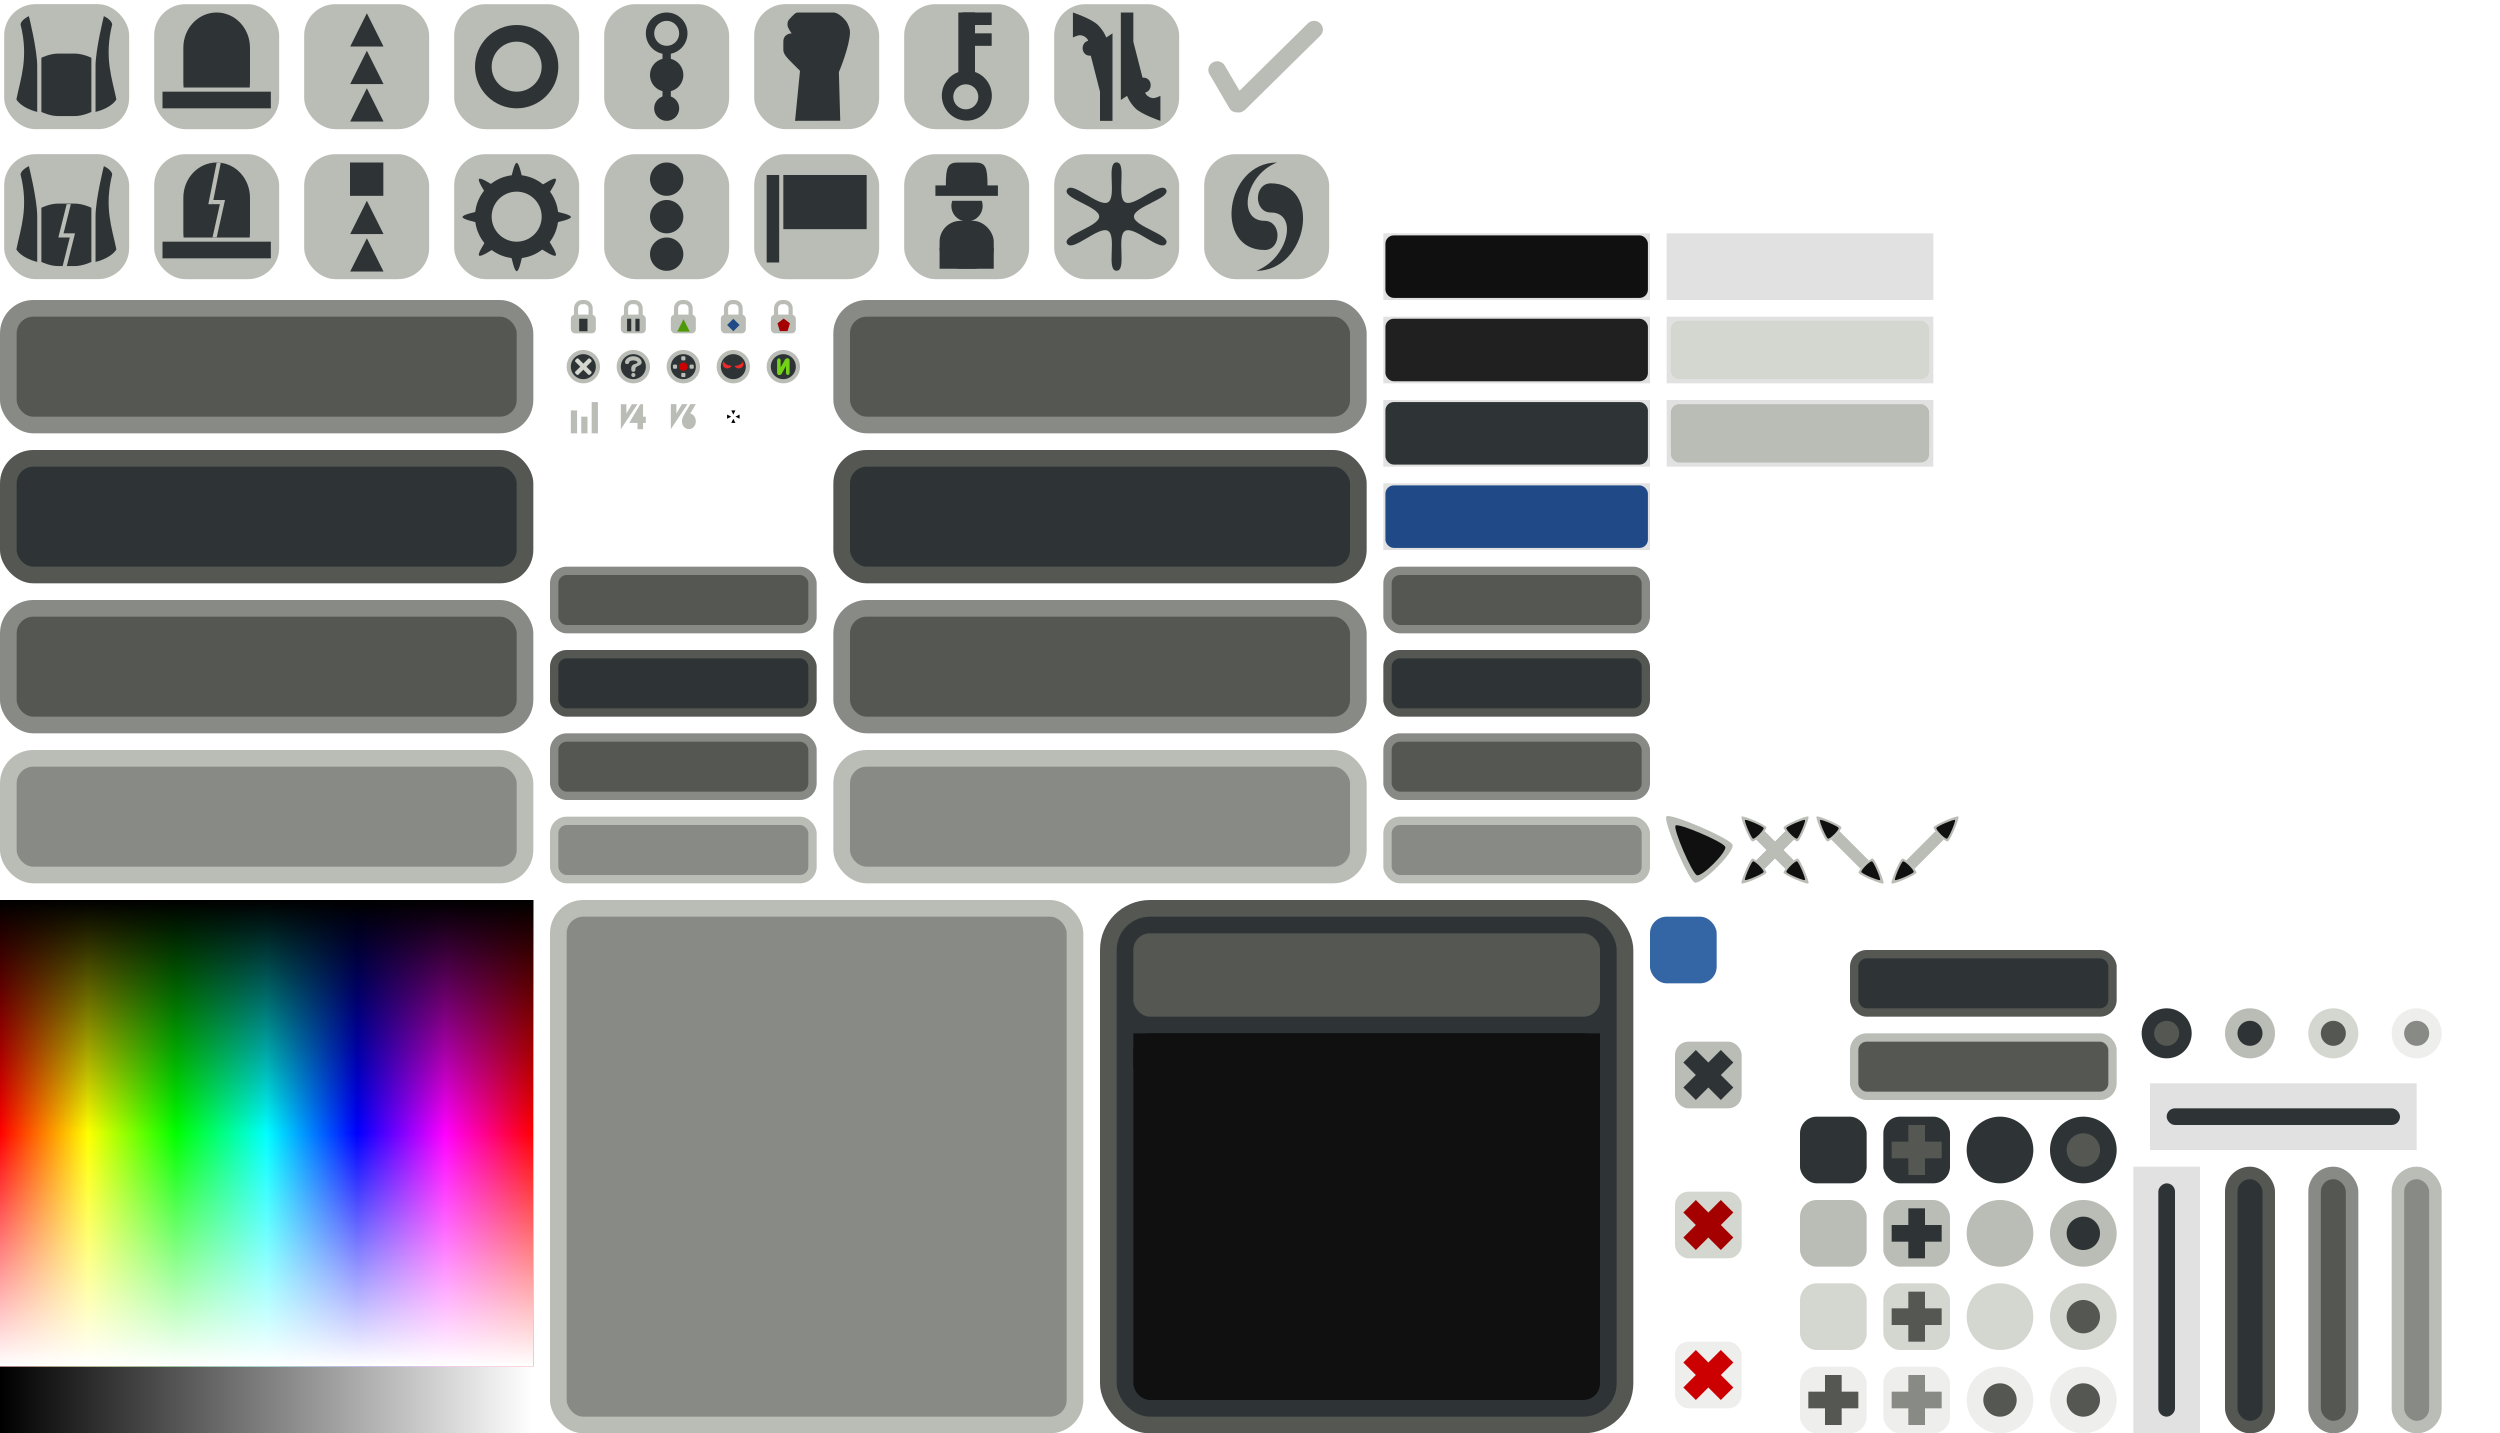 <?xml version="1.0" encoding="UTF-8" standalone="no"?>
<!-- Created with Inkscape (http://www.inkscape.org/) -->

<svg
   xmlns:dc="http://purl.org/dc/elements/1.1/"
   xmlns:cc="http://creativecommons.org/ns#"
   xmlns:rdf="http://www.w3.org/1999/02/22-rdf-syntax-ns#"
   xmlns:svg="http://www.w3.org/2000/svg"
   xmlns="http://www.w3.org/2000/svg"
   xmlns:xlink="http://www.w3.org/1999/xlink"
   version="1.1"
   width="2400"
   height="1376"
   id="svg2">
  <defs
     id="defs4">
    <linearGradient
       id="linearGradient4142">
      <stop
         id="stop4144"
         style="stop-color:#000000;stop-opacity:1"
         offset="0" />
      <stop
         id="stop4146"
         style="stop-color:#ffffff;stop-opacity:1"
         offset="1" />
    </linearGradient>
    <linearGradient
       id="linearGradient4134">
      <stop
         id="stop4136"
         style="stop-color:#ffffff;stop-opacity:1"
         offset="0" />
      <stop
         id="stop4138"
         style="stop-color:#ffffff;stop-opacity:0"
         offset="1" />
    </linearGradient>
    <linearGradient
       id="linearGradient4122">
      <stop
         id="stop4124"
         style="stop-color:#000000;stop-opacity:1"
         offset="0" />
      <stop
         id="stop4126"
         style="stop-color:#000000;stop-opacity:0"
         offset="1" />
    </linearGradient>
    <linearGradient
       id="linearGradient4098">
      <stop
         id="stop4100"
         style="stop-color:#ff0000;stop-opacity:1"
         offset="0" />
      <stop
         id="stop4112"
         style="stop-color:#ffff00;stop-opacity:1"
         offset="0.165" />
      <stop
         id="stop4108"
         style="stop-color:#00ff00;stop-opacity:1"
         offset="0.33" />
      <stop
         id="stop4116"
         style="stop-color:#00ffff;stop-opacity:1"
         offset="0.5" />
      <stop
         id="stop4110"
         style="stop-color:#0000ff;stop-opacity:1"
         offset="0.67" />
      <stop
         id="stop4118"
         style="stop-color:#ff00ff;stop-opacity:1"
         offset="0.835" />
      <stop
         id="stop4102"
         style="stop-color:#ff0000;stop-opacity:1"
         offset="1" />
    </linearGradient>
    <linearGradient
       x1="0"
       y1="912"
       x2="128"
       y2="912"
       id="linearGradient4104"
       xlink:href="#linearGradient4098"
       gradientUnits="userSpaceOnUse"
       gradientTransform="matrix(1,0,0,0.875,0,558.362)" />
    <linearGradient
       x1="64"
       y1="848"
       x2="64"
       y2="912"
       id="linearGradient4128"
       xlink:href="#linearGradient4122"
       gradientUnits="userSpaceOnUse"
       gradientTransform="matrix(1,0,0,0.875,0,558.362)" />
    <linearGradient
       x1="64"
       y1="848"
       x2="64"
       y2="912"
       id="linearGradient4132"
       xlink:href="#linearGradient4134"
       gradientUnits="userSpaceOnUse"
       gradientTransform="matrix(1,0,0,0.875,0,-2154.362)" />
    <linearGradient
       x1="0"
       y1="1420.362"
       x2="128"
       y2="1420.362"
       id="linearGradient4148"
       xlink:href="#linearGradient4142"
       gradientUnits="userSpaceOnUse" />
    <filter
       x="0"
       y="0"
       width="1"
       height="1"
       color-interpolation-filters="sRGB"
       id="filter3560">
      <feColorMatrix
         id="feColorMatrix3562"
         type="saturate"
         values="0" />
    </filter>
    <filter
       x="0"
       y="0"
       width="1"
       height="1"
       color-interpolation-filters="sRGB"
       id="filter3564">
      <feColorMatrix
         id="feColorMatrix3566"
         type="saturate"
         values="0" />
    </filter>
    <filter
       x="0"
       y="0"
       width="1"
       height="1"
       color-interpolation-filters="sRGB"
       id="filter3568">
      <feColorMatrix
         id="feColorMatrix3570"
         type="saturate"
         values="0" />
    </filter>
    <filter
       x="0"
       y="0"
       width="1"
       height="1"
       color-interpolation-filters="sRGB"
       id="filter3572">
      <feColorMatrix
         id="feColorMatrix3574"
         type="saturate"
         values="0" />
    </filter>
    <filter
       x="0"
       y="0"
       width="1"
       height="1"
       color-interpolation-filters="sRGB"
       id="filter3576">
      <feColorMatrix
         id="feColorMatrix3578"
         type="saturate"
         values="0" />
    </filter>
    <filter
       x="0"
       y="0"
       width="1"
       height="1"
       color-interpolation-filters="sRGB"
       id="filter3580">
      <feColorMatrix
         id="feColorMatrix3582"
         type="saturate"
         values="0" />
    </filter>
    <filter
       x="0"
       y="0"
       width="1"
       height="1"
       color-interpolation-filters="sRGB"
       id="filter3584">
      <feColorMatrix
         id="feColorMatrix3586"
         type="saturate"
         values="0" />
    </filter>
    <filter
       x="0"
       y="0"
       width="1"
       height="1"
       color-interpolation-filters="sRGB"
       id="filter3588">
      <feColorMatrix
         id="feColorMatrix3590"
         type="saturate"
         values="0" />
    </filter>
  </defs>
  <rect
     width="32"
     height="32"
     rx="8"
     ry="8"
     x="104"
     y="1424"
     id="checkbox_base"
     style="fill-opacity:1;stroke:none" />
  <use
     transform="translate(40,-328)"
     id="use3055"
     style="fill:#c4a000"
     x="0"
     y="0"
     width="800"
     height="600"
     xlink:href="#rect3871" />
  <path
     d="m 112,1464 0,8 -8,0 0,8 8,0 0,8 8,0 0,-8 8,0 0,-8 -8,0 0,-8 -8,0 z"
     id="checkbox_plus"
     style="fill-opacity:1;stroke:none" />
  <path
     d="m 176,1440 a 16,16 0 0 1 -32,0 16,16 0 1 1 32,0 z"
     id="radio_base"
     style="fill-opacity:1;stroke:none" />
  <use
     transform="translate(40,-352)"
     id="use3079"
     x="0"
     y="0"
     width="800"
     height="600"
     xlink:href="#path3926" />
  <path
     d="m 160,1472 a 8,8 0 0 1 -16,0 8,8 0 1 1 16,0 z"
     id="radio_dot"
     style="fill-opacity:1;stroke:none" />
  <g
     transform="translate(0,323.638)"
     id="slider_s">
    <rect
       width="256"
       height="64"
       x="2064"
       y="716.362"
       id="rect3952"
       style="fill:#101010;fill-opacity:0.125;stroke:none" />
    <rect
       width="224"
       height="16"
       rx="8"
       ry="8"
       x="2080"
       y="740.362"
       id="rect3954"
       style="fill:#2e3436;fill-opacity:1;stroke:none" />
  </g>
  <g
     transform="translate(-336,931.638)"
     id="sliderbutton_base">
    <rect
       width="32"
       height="32"
       x="520"
       y="40"
       transform="translate(0,452.362)"
       id="sliderbutton_bbox"
       style="opacity:0;fill:#000000;fill-opacity:1;stroke:none" />
    <path
       d="m 456,16 a 16,16 0 1 1 -32,0 16,16 0 1 1 32,0 z"
       transform="matrix(0.75,0,0,0.75,206,496.362)"
       id="sliderbutton_bg"
       style="fill-opacity:1;stroke:none" />
  </g>
  <g
     transform="matrix(2,0,0,2,1008,55.276)"
     id="scrollbar_n">
    <rect
       width="32"
       height="128"
       x="560"
       y="80"
       transform="translate(0,452.362)"
       id="rect3894"
       style="opacity:0.001;fill:#000000;fill-opacity:1;stroke:none" />
    <rect
       width="24"
       height="128"
       rx="12"
       ry="12"
       x="564"
       y="532.362"
       id="rect3978"
       style="fill:#555753;fill-opacity:1;stroke:none" />
    <rect
       width="12"
       height="116"
       rx="6"
       ry="6"
       x="570"
       y="538.362"
       id="rect3980"
       style="fill:#2e3436;fill-opacity:1;stroke:none" />
  </g>
  <g
     transform="matrix(4,0,0,4,1568,-2081.451)"
     id="cursor">
    <path
       d="m 23.492,384.944 c -1.549,2.683 -29.435,2.683 -30.984,0 -1.549,-2.683 12.394,-26.833 15.492,-26.833 3.098,0 17.041,24.15 15.492,26.833 z"
       transform="matrix(0.293,-0.293,0.422,0.422,-145.521,567.524)"
       id="path3877"
       style="fill:#babdb6;fill-opacity:1;stroke:none" />
    <path
       d="m 23.492,384.944 c -1.549,2.683 -29.435,2.683 -30.984,0 -1.549,-2.683 12.394,-26.833 15.492,-26.833 3.098,0 17.041,24.15 15.492,26.833 z"
       transform="matrix(0.22,-0.22,0.317,0.317,-105.141,606.734)"
       id="path3879"
       style="fill:#101010;fill-opacity:1;stroke:none" />
  </g>
  <path
     d="m 196,1470 a 6,6 0 0 1 -12,0 6,6 0 1 1 12,0 z"
     id="sliderbutton_dot"
     style="fill-opacity:1;stroke:none" />
  <g
     transform="translate(0,323.638)"
     id="scrollbar_s">
    <rect
       width="256"
       height="64"
       x="796.362"
       y="-2112"
       transform="matrix(0,1,-1,0,0,0)"
       id="rect3888"
       style="fill:#101010;fill-opacity:0.125;stroke:none" />
    <rect
       width="224"
       height="16"
       rx="8"
       ry="8"
       x="812.362"
       y="-2088"
       transform="matrix(0,1,-1,0,0,0)"
       id="rect3890"
       style="fill:#2e3436;fill-opacity:1;stroke:none" />
  </g>
  <g
     transform="matrix(2,0,0,2,1088,55.276)"
     id="scrollbar_f">
    <rect
       width="32"
       height="128"
       x="560"
       y="80"
       transform="translate(0,452.362)"
       id="rect3903"
       style="opacity:0.001;fill:#000000;fill-opacity:1;stroke:none" />
    <rect
       width="24"
       height="128"
       rx="12"
       ry="12"
       x="564"
       y="532.362"
       id="rect3905"
       style="fill:#888a85;fill-opacity:1;stroke:none" />
    <rect
       width="12"
       height="116"
       rx="6"
       ry="6"
       x="570"
       y="538.362"
       id="rect3907"
       style="fill:#555753;fill-opacity:1;stroke:none" />
  </g>
  <g
     transform="matrix(2,0,0,2,1168,55.276)"
     id="scrollbar_c">
    <rect
       width="32"
       height="128"
       x="560"
       y="80"
       transform="translate(0,452.362)"
       id="rect3911"
       style="opacity:0.001;fill:#000000;fill-opacity:1;stroke:none" />
    <rect
       width="24"
       height="128"
       rx="12"
       ry="12"
       x="564"
       y="532.362"
       id="rect3914"
       style="fill:#babdb6;fill-opacity:1;stroke:none" />
    <rect
       width="12"
       height="116"
       rx="6"
       ry="6"
       x="570"
       y="538.362"
       id="rect3916"
       style="fill:#888a85;fill-opacity:1;stroke:none" />
  </g>
  <g
     transform="matrix(2,0,0,2,1056,-40.724)"
     id="border">
    <rect
       width="256"
       height="256"
       rx="24"
       ry="24"
       x="0"
       y="0"
       transform="translate(0,452.362)"
       id="window_border"
       style="fill:#555753;fill-opacity:1;fill-rule:evenodd;stroke:none" />
    <rect
       width="240"
       height="240"
       rx="16"
       ry="16"
       x="8"
       y="460.362"
       id="window"
       style="fill:#2e3436;fill-opacity:1;fill-rule:evenodd;stroke:none" />
    <rect
       width="224"
       height="40"
       rx="8"
       ry="8"
       x="16"
       y="468.362"
       id="window_title"
       style="fill:#555753;fill-opacity:1;fill-rule:evenodd;stroke:none" />
    <g
       id="g4120">
      <rect
         width="224"
         height="176"
         rx="8"
         ry="8"
         x="16"
         y="516.362"
         id="window_int2"
         style="fill:#101010;fill-opacity:1;fill-rule:evenodd;stroke:none" />
      <rect
         width="224"
         height="16"
         x="16"
         y="516.362"
         id="window_int1"
         style="fill:#101010;fill-opacity:1;stroke:none" />
    </g>
  </g>
  <g
     transform="matrix(2,0,0,2,-720,55.276)"
     id="gametype_base">
    <rect
       width="32"
       height="32"
       x="472"
       y="684.362"
       id="gametype_bbox"
       style="fill:#000000;fill-opacity:0;stroke:none" />
    <rect
       width="30"
       height="30"
       rx="7.5"
       ry="7.5"
       x="473"
       y="685.362"
       id="gametype_bg"
       style="fill:#babdb6;fill-opacity:1;stroke:none" />
  </g>
  <g
     transform="matrix(4,0,0,4,-1888,-2737.449)"
     id="gametype_arena">
    <use
       transform="matrix(0.5,0,0,0.5,360,-27.638)"
       id="use4341"
       x="0"
       y="0"
       width="800"
       height="600"
       xlink:href="#gametype_base" />
    <g
       transform="matrix(0.857,0,0,0.897,69.714,71.663)"
       id="arena"
       style="fill:#2e3436;fill-opacity:1;stroke:#eeeeec;stroke-width:0.57;stroke-miterlimit:4;stroke-opacity:1;stroke-dasharray:none">
      <path
         d="m 475.167,237.229 c 2.333,8.917 0,14.49 -1.167,20.062 0,0 1.167,2.229 5.833,3.344 l 0,-12.26 C 479.833,243.917 477.5,235 477.5,235 c -2.333,1.115 -2.333,2.229 -2.333,2.229 z"
         transform="translate(0,452.362)"
         id="path3084"
         style="fill:#2e3436;fill-opacity:1;stroke:none" />
      <path
         d="m 481,260.635 c 0,0 2.333,1.115 4.667,1.115 l 4.667,0 c 2.333,0 4.667,-1.115 4.667,-1.115 l 0,-14.49 c 0,0 -2.333,-1.115 -4.667,-1.115 l -4.667,0 c -2.333,0 -4.667,1.115 -4.667,1.115 z"
         transform="translate(0,452.362)"
         id="path3860"
         style="fill:#2e3436;fill-opacity:1;stroke:none" />
      <use
         transform="matrix(-1,0,0,1,976,0)"
         id="use3864"
         style="fill:#2e3436;fill-opacity:1;stroke:none"
         x="0"
         y="0"
         width="800"
         height="600"
         xlink:href="#path3084" />
    </g>
  </g>
  <use
     transform="translate(0,-352)"
     id="use4050"
     x="0"
     y="0"
     width="800"
     height="600"
     xlink:href="#g3972" />
  <g
     transform="matrix(2,0,0,2,-1216,-1064.724)"
     id="gametype_dm">
    <use
       transform="translate(456,-891.638)"
       id="use4335"
       x="0"
       y="0"
       width="800"
       height="600"
       xlink:href="#gametype_base" />
    <g
       transform="matrix(2,0,0,2,-264,-916.362)"
       id="tombstone"
       style="fill:#2e3436">
      <rect
         width="26"
         height="4"
         x="475"
         y="746.362"
         id="rect3868"
         style="fill:#2e3436;fill-opacity:1;stroke:none" />
      <path
         d="m 488,727.362 c -4.432,0 -8,3.778 -8,8.471 l 0,8.471 c 0,0.361 0.021,0.71 0.062,1.059 l 15.875,0 c 0.041,-0.349 0.062,-0.698 0.062,-1.059 l 0,-8.471 c 0,-4.693 -3.568,-8.471 -8,-8.471 z"
         id="rect3870"
         style="fill:#2e3436;fill-opacity:1;stroke:none" />
    </g>
  </g>
  <use
     transform="translate(40,-352)"
     id="use4052"
     x="0"
     y="0"
     width="800"
     height="600"
     xlink:href="#g3972" />
  <g
     transform="matrix(2,0,0,2,-944,-1064.724)"
     id="gametype_ons">
    <use
       transform="translate(536,-891.638)"
       id="use4343"
       x="0"
       y="0"
       width="800"
       height="600"
       xlink:href="#gametype_base" />
    <g
       transform="matrix(0,-2,2,0,-864.724,1540.362)"
       id="onsnodes"
       style="fill:#2e3436">
      <path
         d="m 528,275 c -2.761,0 -5,2.239 -5,5 0,2.761 2.239,5 5,5 2.761,0 5,-2.239 5,-5 0,-2.761 -2.239,-5 -5,-5 z m 0,2 c 1.657,0 3,1.343 3,3 0,1.657 -1.343,3 -3,3 -1.657,0 -3,-1.343 -3,-3 0,-1.657 1.343,-3 3,-3 z"
         transform="matrix(0,1,-1,0,776,300.362)"
         id="path3893"
         style="fill:#2e3436;fill-opacity:1;stroke:none" />
      <path
         d="m 478,336 a 2,2 0 1 1 -4,0 2,2 0 1 1 4,0 z"
         transform="matrix(-2,0,0,2,1438,156.362)"
         id="path3933"
         style="fill:#2e3436;fill-opacity:1;stroke:none" />
      <path
         d="m 478,336 a 2,2 0 1 1 -4,0 2,2 0 1 1 4,0 z"
         transform="matrix(-1.5,0,0,1.5,1192,324.362)"
         id="path3935"
         style="fill:#2e3436;fill-opacity:1;stroke:none" />
      <rect
         width="12"
         height="2"
         x="-492"
         y="827.362"
         transform="scale(-1,1)"
         id="rect3937"
         style="fill:#2e3436;fill-opacity:1;stroke:none" />
    </g>
  </g>
  <use
     transform="translate(40,-40)"
     id="use4058"
     x="0"
     y="0"
     width="800"
     height="600"
     xlink:href="#use4056" />
  <g
     transform="matrix(2,0,0,2,-1712,-760.724)"
     id="gametype_cts">
    <use
       transform="translate(776,-971.638)"
       id="use4331"
       x="0"
       y="0"
       width="800"
       height="600"
       xlink:href="#gametype_base" />
    <g
       transform="matrix(0,-2,2,0,-624.724,1620.362)"
       id="racects"
       style="fill:#2e3436">
      <path
         d="m 525,372 -15,8.66 0,-17.32 z"
         transform="matrix(0.533,0,0,0.462,283,656.543)"
         id="path3957"
         style="fill:#2e3436;fill-opacity:1;stroke:none" />
      <use
         transform="translate(49,-5.1359701e-6)"
         id="use3959"
         style="fill:#2e3436"
         x="0"
         y="0"
         width="800"
         height="600"
         xlink:href="#path3945" />
      <rect
         width="8"
         height="8"
         x="573"
         y="824.362"
         id="rect3964"
         style="fill:#2e3436;fill-opacity:1;stroke:none" />
    </g>
  </g>
  <use
     transform="translate(40,-392)"
     id="use4024"
     x="0"
     y="0"
     width="800"
     height="600"
     xlink:href="#g3972" />
  <g
     transform="matrix(4,0,0,4,-1328,-2737.449)"
     id="gametype_as">
    <use
       transform="matrix(0.5,0,0,0.5,400,-27.638)"
       id="use4333"
       x="0"
       y="0"
       width="800"
       height="600"
       xlink:href="#gametype_base" />
    <path
       d="m 520,694.362 c 0,-2 2,-2 2,-2 0,0 -1,-1.255 -1,-2 0,-0.745 0,-1 1,-2 1,-1 1,-1 2,-1 l 8,0 c 1,0 2.252,1.059 3,2 0.587,0.738 1,2 1,2.648 0,3.352 -2.668,9.665 -2.668,9.665 l 0.327,11.657 -10.845,0.031 L 524,701.362 c 0,0 -1,-1 -2,-2 -1,-1 -2,-2 -2,-3 z"
       id="fist"
       style="fill:#2e3436;stroke:none" />
  </g>
  <use
     transform="translate(80,4.7656251e-6)"
     id="use4048"
     x="0"
     y="0"
     width="800"
     height="600"
     xlink:href="#use4024" />
  <g
     transform="matrix(2,0,0,2,-1120,-760.724)"
     id="gametype_ctf">
    <use
       transform="translate(696,-971.638)"
       id="use4347"
       x="0"
       y="0"
       width="800"
       height="600"
       xlink:href="#gametype_base" />
    <g
       transform="matrix(2,0,0,2,-264,-916.362)"
       id="flag"
       style="fill:#2e3436">
      <rect
         width="20"
         height="13"
         x="600"
         y="690.362"
         id="rect3169"
         style="fill:#2e3436;fill-opacity:1;stroke:none" />
      <rect
         width="3"
         height="21"
         x="596"
         y="690.362"
         id="rect3173"
         style="fill:#2e3436;fill-opacity:1;stroke:none" />
    </g>
  </g>
  <use
     transform="translate(80,-392)"
     id="use4040"
     x="0"
     y="0"
     width="800"
     height="600"
     xlink:href="#g3972" />
  <use
     transform="translate(80,-352)"
     id="use4054"
     x="0"
     y="0"
     width="800"
     height="600"
     xlink:href="#g3972" />
  <use
     transform="translate(40,4.7656251e-6)"
     id="use4056"
     x="0"
     y="0"
     width="800"
     height="600"
     xlink:href="#use4054" />
  <g
     transform="matrix(2,0,0,2,-496,-1772.724)"
     id="gametype_ft">
    <use
       transform="translate(528,-465.638)"
       id="use4349"
       x="0"
       y="0"
       width="800"
       height="600"
       xlink:href="#gametype_base" />
    <path
       d="m 579.292,462.519 c -1.226,2.124 -7.186,-4.313 -9.31,-3.087 -2.124,1.226 0.47,9.606 -1.982,9.606 -2.452,0 0.142,-8.38 -1.982,-9.606 -2.124,-1.226 -8.084,5.21 -9.31,3.087 -1.226,-2.124 7.328,-4.067 7.328,-6.519 0,-2.452 -8.554,-4.396 -7.328,-6.519 1.226,-2.124 7.186,4.313 9.31,3.087 2.124,-1.226 -0.47,-9.606 1.982,-9.606 2.452,0 -0.142,8.38 1.982,9.606 2.124,1.226 8.084,-5.21 9.31,-3.087 1.226,2.124 -7.328,4.067 -7.328,6.519 0,2.452 8.554,4.396 7.328,6.519 z"
       transform="matrix(2.103,0,0,1.994,-410.549,81.049)"
       id="snowflake"
       style="fill:#2e3436;fill-opacity:1;stroke:none" />
  </g>
  <use
     transform="translate(0,-312)"
     id="use4064"
     x="0"
     y="0"
     width="800"
     height="600"
     xlink:href="#g3972" />
  <use
     transform="translate(40,4.7656251e-6)"
     id="use4066"
     x="0"
     y="0"
     width="800"
     height="600"
     xlink:href="#use4064" />
  <use
     transform="translate(40,4.7656251e-6)"
     id="use4068"
     x="0"
     y="0"
     width="800"
     height="600"
     xlink:href="#use4066" />
  <use
     transform="translate(40,4.7656251e-6)"
     id="use4070"
     x="0"
     y="0"
     width="800"
     height="600"
     xlink:href="#use4068" />
  <use
     transform="translate(40,4.7656251e-6)"
     id="use4072"
     x="0"
     y="0"
     width="800"
     height="600"
     xlink:href="#use4070" />
  <use
     transform="translate(0,-40)"
     id="use4074"
     x="0"
     y="0"
     width="800"
     height="600"
     xlink:href="#use4072" />
  <g
     transform="matrix(2,0,0,2,-920,-1344.724)"
     id="gametype_nb">
    <use
       transform="translate(452,-751.638)"
       id="use4361"
       x="0"
       y="0"
       width="800"
       height="600"
       xlink:href="#gametype_base" />
    <path
       d="m 708,684.362 c -11.046,0 -20,8.954 -20,20 0,11.046 8.954,20 20,20 11.046,0 20,-8.954 20,-20 0,-11.046 -8.954,-20 -20,-20 z m 0,8 c 6.627,0 12,5.373 12,12 0,6.627 -5.373,12 -12,12 -6.627,0 -12,-5.373 -12,-12 0,-6.627 5.373,-12 12,-12 z"
       id="ball"
       style="fill:#2e3436;fill-opacity:1;stroke:none" />
  </g>
  <use
     transform="translate(80,-392)"
     id="use4365"
     x="0"
     y="0"
     width="800"
     height="600"
     xlink:href="#g3136" />
  <g
     transform="matrix(4,0,0,4,-2208,-2593.449)"
     id="gametype_ca">
    <use
       transform="matrix(0.5,0,0,0.5,440,-27.638)"
       id="use4339"
       x="0"
       y="0"
       width="800"
       height="600"
       xlink:href="#gametype_base" />
    <use
       transform="translate(80,-8.3420309e-7)"
       id="use4368"
       x="0"
       y="0"
       width="800"
       height="600"
       xlink:href="#arena" />
    <path
       d="m 568,245 -2,8 1,0 1.75,0 -1.75,7 1,0 2,-8 -1,0 -1.75,0 1.75,-7 -1,0 z"
       transform="translate(0,452.362)"
       id="rect4083"
       style="fill:#babdb6;fill-opacity:1;stroke:none" />
  </g>
  <g
     transform="matrix(2,0,0,2,-1568,-920.724)"
     id="gametype_ka">
    <use
       transform="translate(776,-891.638)"
       id="use4355"
       x="0"
       y="0"
       width="800"
       height="600"
       xlink:href="#gametype_base" />
    <g
       transform="matrix(2,0,0,2,-264,-916.362)"
       id="spikyball">
      <path
         d="m 539,427 c -0.887,0.887 -9.746,-6.022 -11,-6.022 -1.254,0 -10.113,6.909 -11,6.022 -0.887,-0.887 6.022,-9.746 6.022,-11 0,-1.254 -6.909,-10.113 -6.022,-11 0.887,-0.887 9.746,6.022 11,6.022 1.254,0 10.113,-6.909 11,-6.022 0.887,0.887 -6.022,9.746 -6.022,11 0,1.254 6.909,10.113 6.022,11 z"
         transform="matrix(0.836,0,0,0.836,206.765,392.723)"
         id="path3979"
         style="fill:#2e3436;fill-opacity:1;stroke:none" />
      <path
         d="m 539,427 c -0.887,0.887 -9.746,-6.022 -11,-6.022 -1.254,0 -10.113,6.909 -11,6.022 -0.887,-0.887 6.022,-9.746 6.022,-11 0,-1.254 -6.909,-10.113 -6.022,-11 0.887,-0.887 9.746,6.022 11,6.022 1.254,0 10.113,-6.909 11,-6.022 0.887,0.887 -6.022,9.746 -6.022,11 0,1.254 6.909,10.113 6.022,11 z"
         transform="matrix(0.591,0.591,-0.591,0.591,581.818,182.544)"
         id="path3981"
         style="fill:#2e3436;fill-opacity:1;stroke:none" />
      <path
         d="m 496,416 a 8,8 0 1 1 -16,0 8,8 0 1 1 16,0 z"
         transform="matrix(1.25,0,0,1.25,38,220.362)"
         id="path3975"
         style="fill:#2e3436;fill-opacity:1;stroke:none" />
      <path
         d="m 654,288 a 6,6 0 1 1 -12,0 6,6 0 1 1 12,0 z"
         transform="translate(0,452.362)"
         id="path4098"
         style="fill:#babdb6;fill-opacity:1;stroke:none" />
    </g>
  </g>
  <g
     transform="matrix(2,0,0,2,-496,-1224.724)"
     id="gametype_kh">
    <use
       transform="translate(456,-811.638)"
       id="use4351"
       x="0"
       y="0"
       width="800"
       height="600"
       xlink:href="#gametype_base" />
    <g
       transform="matrix(0,-2,2,0,-1104.724,1700.362)"
       id="key"
       style="fill:#2e3436">
      <path
         d="m 526,457.5 a 5.5,5.5 0 1 1 -11,0 5.5,5.5 0 1 1 11,0 z"
         transform="matrix(1.091,0,0,1.091,-46.82,409.27)"
         id="path4104"
         style="fill:#2e3436;fill-opacity:1;stroke:none" />
      <rect
         width="22"
         height="4"
         x="519"
         y="906.362"
         id="rect4106"
         style="fill:#2e3436;fill-opacity:1;stroke:none" />
      <rect
         width="3"
         height="7"
         x="538"
         y="907.362"
         id="rect4108"
         style="fill:#2e3436;fill-opacity:1;stroke:none" />
      <rect
         width="3"
         height="7"
         x="533"
         y="907.362"
         id="rect4110"
         style="fill:#2e3436;fill-opacity:1;stroke:none" />
      <path
         d="m 526,457.5 a 5.5,5.5 0 1 1 -11,0 5.5,5.5 0 1 1 11,0 z"
         transform="matrix(0.545,0,0,0.545,237.091,658.817)"
         id="path4112"
         style="fill:#babdb6;fill-opacity:1;stroke:none" />
    </g>
  </g>
  <g
     transform="matrix(2,0,0,2,960,-1472.724)"
     id="gametype_lms">
    <g
       transform="translate(-808,196)"
       id="g3509">
      <use
         transform="translate(536,-811.638)"
         id="use4345"
         x="0"
         y="0"
         width="800"
         height="600"
         xlink:href="#gametype_base" />
      <g
         transform="matrix(2,0,0,2,-264,-916.362)"
         id="lms">
        <path
           d="m 756,438 c -5,0 -6,2 -6,11 l -5,0 0,5 30,0 0,-5 -5,0 c 0,-9 -1,-11 -6,-11 l -8,0 z"
           transform="matrix(0.5,0,0,0.5,148,548.362)"
           id="rect4116"
           style="fill:#2e3436;fill-opacity:1;stroke:none" />
        <path
           d="m 533.696,293.753 a 3,4 0 1 1 -4.011,-5.349"
           transform="matrix(0.884,-0.88,0.663,0.66,-134.915,1052.334)"
           id="path4120"
           style="fill:#2e3436;fill-opacity:1;stroke:none" />
        <rect
           width="13"
           height="11.5"
           rx="5"
           x="521.5"
           y="781.362"
           id="rect4122"
           style="fill:#2e3436;fill-opacity:1;stroke:none" />
        <rect
           width="13"
           height="5"
           x="521.5"
           y="787.862"
           id="rect4124"
           style="fill:#2e3436;fill-opacity:1;stroke:none" />
      </g>
    </g>
  </g>
  <g
     transform="matrix(2,0,0,2,-1264,-1080.724)"
     id="gametype_dom">
    <use
       transform="translate(696,-811.638)"
       id="use4359"
       x="0"
       y="0"
       width="800"
       height="600"
       xlink:href="#gametype_base" />
    <g
       transform="matrix(0,2,-2,0,2528.724,-331.638)"
       id="domnodes"
       style="fill:#2e3436">
      <path
         d="m 478,336 a 2,2 0 1 1 -4,0 2,2 0 1 1 4,0 z"
         transform="matrix(2,0,0,2,-473,116.362)"
         id="path4134"
         style="fill:#2e3436;fill-opacity:1;stroke:none" />
      <path
         d="m 478,336 a 2,2 0 1 1 -4,0 2,2 0 1 1 4,0 z"
         transform="matrix(2,0,0,2,-455,116.362)"
         id="path4136"
         style="fill:#2e3436;fill-opacity:1;stroke:none" />
      <path
         d="m 478,336 a 2,2 0 1 1 -4,0 2,2 0 1 1 4,0 z"
         transform="matrix(2,0,0,2,-464,116.362)"
         id="path4138"
         style="fill:#2e3436;fill-opacity:1;stroke:none" />
    </g>
  </g>
  <use
     transform="translate(0,40)"
     id="use4140"
     x="0"
     y="0"
     width="800"
     height="600"
     xlink:href="#use4064" />
  <use
     transform="translate(-40,-392)"
     id="use3318"
     x="0"
     y="0"
     width="800"
     height="600"
     xlink:href="#use3316" />
  <g
     transform="matrix(2,0,0,2,-1072,-1384.724)"
     id="gametype_rc">
    <use
       transform="translate(456,-731.638)"
       id="use4337"
       x="0"
       y="0"
       width="800"
       height="600"
       xlink:href="#gametype_base" />
    <g
       transform="matrix(0,-2,2,0,-944.724,1780.362)"
       id="race"
       style="fill:#2e3436">
      <path
         d="m 525,372 -15,8.66 0,-17.32 z"
         transform="matrix(0.533,0,0,0.462,243,656.543)"
         id="path3945"
         style="fill:#2e3436;fill-opacity:1;stroke:none" />
      <use
         transform="translate(9,2.3523079e-6)"
         id="use3951"
         style="fill:#2e3436"
         x="0"
         y="0"
         width="800"
         height="600"
         xlink:href="#path3945" />
      <use
         transform="translate(9,-7.1335253e-6)"
         id="use3953"
         style="fill:#2e3436"
         x="0"
         y="0"
         width="800"
         height="600"
         xlink:href="#use3951" />
    </g>
  </g>
  <use
     transform="translate(40,4.7656251e-6)"
     id="use4142"
     x="0"
     y="0"
     width="800"
     height="600"
     xlink:href="#use4140" />
  <g
     transform="matrix(2,0,0,2,-1376,-1240.724)"
     id="gametype_tdm">
    <use
       transform="translate(536,-731.638)"
       id="use4353"
       x="0"
       y="0"
       width="800"
       height="600"
       xlink:href="#gametype_base" />
    <g
       transform="matrix(2,0,0,2,-184,-756.362)"
       id="tdm"
       style="fill:#2e3436">
      <rect
         width="26"
         height="4"
         x="475"
         y="746.362"
         id="rect4151"
         style="fill:#2e3436;fill-opacity:1;stroke:none" />
      <path
         d="m 488,727.362 c -4.432,0 -8,3.778 -8,8.471 l 0,8.471 c 0,0.361 0.021,0.71 0.062,1.059 l 15.875,0 c 0.041,-0.349 0.062,-0.698 0.062,-1.059 l 0,-8.471 c 0,-4.693 -3.568,-8.471 -8,-8.471 z"
         id="path4153"
         style="fill:#2e3436;fill-opacity:1;stroke:none" />
    </g>
    <g
       transform="matrix(2,0,0,2,-264,-916.362)"
       id="g4396">
      <path
         d="m 528,807.362 1,0 -2,10 -1,0 z"
         id="path4155"
         style="fill:#babdb6;fill-opacity:1;stroke:none" />
      <path
         d="m 527,816.362 2,0 0,1 -2,0 z"
         id="path4157"
         style="fill:#babdb6;fill-opacity:1;stroke:none" />
      <path
         d="m 529,816.362 1,0 -2,9 -1,0 z"
         id="path4159"
         style="fill:#babdb6;fill-opacity:1;stroke:none" />
    </g>
  </g>
  <g
     transform="matrix(0.5,0,0,0.5,60,993.819)"
     id="lock">
    <rect
       width="32"
       height="32"
       x="472"
       y="408"
       transform="translate(0,452.362)"
       id="rect4238"
       style="opacity:0.001;fill:#000000;fill-opacity:1;stroke:none" />
    <path
       d="m 487,860.362 c -4.432,0 -8,3.568 -8,8 l 0,6 c 0,4.432 3.568,8 8,8 l 2,0 c 4.432,0 8,-3.568 8,-8 l 0,-6 c 0,-4.432 -3.568,-8 -8,-8 l -2,0 z m 0,4 2,0 c 2.216,0 4,1.784 4,4 l 0,8 c 0,2.216 -1.784,4 -4,4 l -2,0 c -2.216,0 -4,-1.784 -4,-4 l 0,-8 c 0,-2.216 1.784,-4 4,-4 z"
       id="rect4169"
       style="fill:#babdb6;fill-opacity:1;stroke:none" />
    <rect
       width="24"
       height="18"
       rx="4"
       ry="4"
       x="476"
       y="874.362"
       id="rect4163"
       style="fill:#babdb6;fill-opacity:1;stroke:none" />
  </g>
  <use
     transform="translate(40,-4.7656251e-6)"
     id="use4273"
     x="0"
     y="0"
     width="800"
     height="600"
     xlink:href="#use4271" />
  <g
     transform="matrix(2,0,0,2,-400,-1128.725)"
     id="icon_aeslevel5">
    <use
       transform="translate(272,-715.638)"
       id="use4410"
       x="0"
       y="0"
       width="800"
       height="600"
       xlink:href="#lock" />
    <path
       d="m 648,436 -5.706,-4.146 2.18,-6.708 7.053,0 2.18,6.708 z"
       transform="matrix(0.526,0,0,-0.553,235.326,958.377)"
       id="keyhole5"
       style="fill:#a40000;fill-opacity:1;stroke:none" />
  </g>
  <use
     transform="translate(40,-392)"
     id="use4271"
     x="0"
     y="0"
     width="800"
     height="600"
     xlink:href="#use4269" />
  <g
     transform="matrix(2,0,0,2,-400,-1128.725)"
     id="icon_aeslevel4">
    <use
       transform="translate(248,-715.638)"
       id="use4408"
       x="0"
       y="0"
       width="800"
       height="600"
       xlink:href="#lock" />
    <path
       d="m 613,431 -5,5 -5,-5 5,-5 z"
       transform="matrix(0.6,0,0,0.6,187.2,461.762)"
       id="keyhole4"
       style="fill:#204a87;fill-opacity:1;stroke:none" />
  </g>
  <g
     transform="matrix(2,0,0,2,-400,-1128.725)"
     id="icon_aeslevel3">
    <use
       transform="translate(224,-715.638)"
       id="use4406"
       x="0"
       y="0"
       width="800"
       height="600"
       xlink:href="#lock" />
    <path
       d="m 568,438 -6.062,-10.5 12.124,0 z"
       transform="matrix(0.495,0,0,-0.571,246.914,967.647)"
       id="keyhole3"
       style="fill:#4e9a06;fill-opacity:1;stroke:none" />
  </g>
  <g
     transform="matrix(2,0,0,2,-400,-1128.725)"
     id="icon_aeslevel1">
    <use
       transform="translate(176,-715.638)"
       id="use4402"
       x="0"
       y="0"
       width="800"
       height="600"
       xlink:href="#lock" />
    <rect
       width="4"
       height="6"
       x="478"
       y="717.362"
       id="keyhole1"
       style="fill:#2e3436;fill-opacity:1;stroke:none" />
  </g>
  <g
     transform="matrix(2,0,0,2,-400,-1128.725)"
     id="icon_aeslevel2">
    <use
       transform="translate(200,-715.638)"
       id="use4404"
       x="0"
       y="0"
       width="800"
       height="600"
       xlink:href="#lock" />
    <path
       d="m 501,265 0,6 2,0 0,-6 -2,0 z m 4,0 0,6 2,0 0,-6 -2,0 z"
       transform="translate(0,452.362)"
       id="keyhole2"
       style="fill:#2e3436;fill-opacity:1;stroke:none" />
  </g>
  <g
     transform="matrix(0.5,0,0,0.5,60,997.819)"
     id="mod_base">
    <path
       d="m 504,464 a 16,16 0 1 1 -32,0 16,16 0 1 1 32,0 z"
       transform="translate(0,452.362)"
       id="path4281"
       style="fill:#babdb6;fill-opacity:1;stroke:none" />
    <path
       d="m 500,464 a 12,12 0 1 1 -24,0 12,12 0 1 1 24,0 z"
       transform="translate(0,452.362)"
       id="path4283"
       style="fill:#2e3436;fill-opacity:1;stroke:none" />
  </g>
  <g
     transform="matrix(2,0,0,2,-400,-1128.725)"
     id="icon_pure1">
    <use
       transform="translate(176,-715.638)"
       id="use4412"
       x="0"
       y="0"
       width="800"
       height="600"
       xlink:href="#mod_base" />
    <path
       d="m 477.211,736.372 c -0.61,0.115 -1.509,1.158 -1.113,1.554 l 2.439,2.438 -2.439,2.438 c -0.488,0.487 0.975,1.95 1.463,1.463 L 480,741.826 l 2.439,2.438 c 0.488,0.488 1.951,-0.975 1.463,-1.463 l -2.439,-2.438 2.439,-2.438 c 0.488,-0.487 -0.975,-1.95 -1.463,-1.463 L 480,738.901 l -2.439,-2.438 c -0.091,-0.091 -0.21,-0.118 -0.351,-0.091 z"
       id="letterx"
       style="fill:#d3d7cf;fill-opacity:1;stroke:none" />
  </g>
  <use
     transform="translate(-160,-392)"
     id="use4294"
     x="0"
     y="0"
     width="800"
     height="600"
     xlink:href="#g4289" />
  <use
     transform="translate(40,4.7656251e-6)"
     id="use4296"
     x="0"
     y="0"
     width="800"
     height="600"
     xlink:href="#use4294" />
  <use
     transform="translate(40,4.7656251e-6)"
     id="use4298"
     x="0"
     y="0"
     width="800"
     height="600"
     xlink:href="#use4296" />
  <g
     transform="matrix(2,0,0,2,-496,-1128.725)"
     id="icon_mod_">
    <use
       transform="translate(248,-715.638)"
       id="use4418"
       x="0"
       y="0"
       width="800"
       height="600"
       xlink:href="#mod_base" />
    <g
       transform="matrix(0.5,0,0,0.5,248,282.181)"
       id="qmark">
      <path
         d="m 608,454 c -4.418,0 -8,2.686 -8,6 0,2 4,2 4,0 0,-1.105 1.791,-2 4,-2 2.209,0 4,0.895 4,2 0,1.105 -2,1 -4,2 -0.125,0.062 -0.232,0.142 -0.312,0.219 C 606.035,463.266 606,465.062 606,466 l 0,1 c 0,1.108 0.892,2 2,2 1.108,0 2,-0.892 2,-2 l 0,-1 c 0,-3 6,-2.686 6,-6 0,-3.314 -3.582,-6 -8,-6 z"
         transform="translate(0,452.362)"
         id="path4306"
         style="fill:#babdb6;fill-opacity:1;stroke:none" />
      <rect
         width="4"
         height="4"
         rx="2"
         ry="2"
         x="606"
         y="470"
         transform="translate(0,452.362)"
         id="rect4316"
         style="fill:#babdb6;fill-opacity:1;stroke:none" />
    </g>
  </g>
  <use
     transform="translate(40,4.7656251e-6)"
     id="use4320"
     x="0"
     y="0"
     width="800"
     height="600"
     xlink:href="#use4298" />
  <g
     transform="matrix(2,0,0,2,-400,-1128.725)"
     id="icon_mod_newtoys">
    <use
       transform="translate(272,-715.638)"
       id="use4420"
       x="0"
       y="0"
       width="800"
       height="600"
       xlink:href="#mod_base" />
    <path
       d="m 573.857,736.362 c -0.475,0 -0.857,0.446 -0.857,1 l 0,6 c 0,0.554 0.382,1 0.857,1 0.429,0 1.005,0.01 1.286,-0.5 l 2.143,-3.859 0,3.359 c 0,0.554 0.382,1 0.857,1 0.475,0 0.857,-0.446 0.857,-1 l 0,-6 c 0,-0.554 -0.382,-1 -0.857,-1 -0.429,0 -1.011,0.01 -1.286,0.5 l -2.143,3.859 0,-3.359 c 0,-0.554 -0.382,-1 -0.857,-1 z"
       id="lettern"
       style="fill:#73d216;fill-opacity:1;stroke:none" />
  </g>
  <g
     transform="translate(72,-556.362)"
     id="icon_stats1">
    <rect
       width="32"
       height="32"
       x="472"
       y="488"
       transform="translate(0,452.362)"
       id="rect4330"
       style="opacity:0.001;fill:#babdb6;fill-opacity:0.125;stroke:none" />
    <rect
       width="6"
       height="22"
       x="476"
       y="950.362"
       id="rect4332"
       style="fill:#babdb6;fill-opacity:1;stroke:none" />
    <rect
       width="6"
       height="16"
       x="486"
       y="956.362"
       id="rect4334"
       style="fill:#babdb6;fill-opacity:1;stroke:none" />
    <rect
       width="6"
       height="30"
       x="496"
       y="942.362"
       id="rect4336"
       style="fill:#babdb6;fill-opacity:1;stroke:none" />
  </g>
  <g
     transform="matrix(2,0,0,2,-304,-1128.725)"
     id="icon_mod_overkill">
    <use
       transform="translate(200,-715.638)"
       id="use4414"
       x="0"
       y="0"
       width="800"
       height="600"
       xlink:href="#mod_base" />
    <g
       transform="translate(-19,-178)"
       id="evileyes">
      <path
         d="m 536,464 a 8,8 0 1 1 -16,0 8,8 0 1 1 16,0 z"
         transform="matrix(0.281,0,0,-0.26,371.75,1037.747)"
         id="path4300"
         style="fill:#ef2929;fill-opacity:1;stroke:none" />
      <path
         d="m 536,464 a 8,8 0 1 1 -16,0 8,8 0 1 1 16,0 z"
         transform="matrix(0.281,0,0,-0.26,377.25,1037.747)"
         id="path4343"
         style="fill:#ef2929;fill-opacity:1;stroke:none" />
      <path
         d="m 532,464 a 4,4 0 1 1 -8,0 4,4 0 1 1 8,0 z"
         transform="matrix(1.125,0,0,0.577,-71,647.977)"
         id="path4302"
         style="fill:#2e3436;fill-opacity:1;stroke:none" />
    </g>
  </g>
  <g
     transform="matrix(2,0,0,2,-400,-1128.725)"
     id="icon_mod_minstagib">
    <use
       transform="translate(224,-715.638)"
       id="use4416"
       x="0"
       y="0"
       width="800"
       height="600"
       xlink:href="#mod_base" />
    <g
       transform="matrix(0.5,0,0,0.5,244,282.181)"
       id="target">
      <path
         d="m 532,464 a 4,4 0 1 1 -8,0 4,4 0 1 1 8,0 z"
         transform="translate(40,452.362)"
         id="path4304"
         style="fill:#cc0000;fill-opacity:1;stroke:none" />
      <rect
         width="4"
         height="4"
         rx="1"
         ry="1"
         x="566"
         y="906.362"
         id="rect4347"
         style="fill:#babdb6;fill-opacity:1;stroke:none" />
      <rect
         width="4"
         height="4"
         rx="1"
         ry="1"
         x="574"
         y="914.362"
         id="rect4355"
         style="fill:#babdb6;fill-opacity:1;stroke:none" />
      <rect
         width="4"
         height="4"
         rx="1"
         ry="1"
         x="566"
         y="922.362"
         id="rect4357"
         style="fill:#babdb6;fill-opacity:1;stroke:none" />
      <rect
         width="4"
         height="4"
         rx="1"
         ry="1"
         x="558"
         y="914.362"
         id="rect4359"
         style="fill:#babdb6;fill-opacity:1;stroke:none" />
    </g>
  </g>
  <g
     transform="matrix(2,0,0,2,448,-568.724)"
     id="tooltip">
    <rect
       width="256"
       height="256"
       rx="16"
       ry="16"
       x="40"
       y="264"
       transform="translate(0,452.362)"
       id="tooltip_border"
       style="fill:#babdb6;fill-opacity:1;stroke:none" />
    <rect
       width="240"
       height="240"
       rx="8"
       ry="8"
       x="48"
       y="272"
       transform="translate(0,452.362)"
       id="tooltip_int"
       style="fill:#888a85;fill-opacity:1;stroke:none" />
  </g>
  <g
     transform="translate(1736,195.638)"
     id="inputbox_n">
    <rect
       width="256"
       height="64"
       rx="16"
       ry="16"
       x="40"
       y="264"
       transform="translate(0,452.362)"
       id="rect4369"
       style="fill:#555753;fill-opacity:1;stroke:none" />
    <rect
       width="240"
       height="48"
       rx="8"
       ry="8"
       x="48"
       y="272"
       transform="translate(0,452.362)"
       id="rect4371"
       style="fill:#2e3436;fill-opacity:1;stroke:none" />
  </g>
  <g
     transform="translate(1736,275.638)"
     id="inputbox_f">
    <rect
       width="256"
       height="64"
       rx="16"
       ry="16"
       x="40"
       y="264"
       transform="translate(0,452.362)"
       id="rect4377"
       style="fill:#babdb6;fill-opacity:1;stroke:none" />
    <rect
       width="240"
       height="48"
       rx="8"
       ry="8"
       x="48"
       y="272"
       transform="translate(0,452.362)"
       id="rect4379"
       style="fill:#555753;fill-opacity:1;stroke:none" />
  </g>
  <g
     transform="matrix(2,0,0,2,608,-2280.724)"
     id="checkmark">
    <rect
       width="64"
       height="64"
       x="272"
       y="1140.362"
       id="checkmark_base"
       style="opacity:0.001;fill:#000000;fill-opacity:1;stroke:none" />
    <path
       d="m 326.77,1150.362 c -1.081,0 -2.179,0.421 -3.007,1.238 l -32.785,32.308 -7.072,-12.05 c -1.172,-2 -3.754,-2.685 -5.784,-1.531 -2.03,1.155 -2.725,3.699 -1.553,5.699 l 9.518,16.252 c 1.063,1.814 2.611,2.084 4.726,2.084 1.058,0 2.316,-0.784 3.041,-1.498 l 35.891,-35.369 c 1.657,-1.633 1.657,-4.262 0,-5.895 -0.829,-0.816 -1.893,-1.238 -2.974,-1.238 z"
       id="check"
       style="fill:#babdb6;fill-opacity:1;stroke:none" />
  </g>
  <rect
     width="64"
     height="64"
     rx="16"
     ry="16"
     x="1584"
     y="880"
     id="charmapbutton"
     style="fill:#3465a4;fill-opacity:1;stroke:none" />
  <rect
     width="32"
     height="32"
     x="736"
     y="384"
     id="colorpicker_m"
     style="opacity:0.001;fill:#000000;fill-opacity:1;stroke:none" />
  <rect
     width="256"
     height="64"
     x="1600"
     y="224"
     id="colorbutton_n"
     style="fill:#101010;fill-opacity:0.125;stroke:none" />
  <g
     transform="translate(0,323.638)"
     id="colorbutton_f">
    <rect
       width="256"
       height="64"
       x="1600"
       y="-19.638"
       id="rect4016"
       style="fill:#101010;fill-opacity:0.125;stroke:none" />
    <rect
       width="248"
       height="56"
       rx="8"
       ry="8"
       x="1604"
       y="-15.638"
       id="rect4018"
       style="fill:#d3d7cf;fill-opacity:1;stroke:none" />
  </g>
  <g
     transform="translate(0,323.638)"
     id="colorbutton_c">
    <rect
       width="256"
       height="64"
       x="1600"
       y="60.362"
       id="rect4020"
       style="fill:#101010;fill-opacity:0.125;stroke:none" />
    <rect
       width="248"
       height="56"
       rx="8"
       ry="8"
       x="1604"
       y="64.362"
       id="rect4022"
       style="fill:#babdb6;fill-opacity:1;stroke:none" />
  </g>
  <g
     transform="matrix(2,0,0,2,784,-2520.724)"
     id="crosshairbutton_c">
    <rect
       width="128"
       height="32"
       x="272"
       y="1492.362"
       id="rect4042"
       style="fill:#101010;fill-opacity:0.125;stroke:none" />
    <rect
       width="126"
       height="30"
       rx="4"
       ry="4"
       x="273"
       y="1493.362"
       id="rect4044"
       style="fill:#204a87;fill-opacity:1;stroke:none" />
  </g>
  <g
     transform="matrix(2,0,0,2,784,-2600.724)"
     id="crosshairbutton_f">
    <rect
       width="128"
       height="32"
       x="272"
       y="1492.362"
       id="rect4070"
       style="fill:#101010;fill-opacity:0.125;stroke:none" />
    <rect
       width="126"
       height="30"
       rx="4"
       ry="4"
       x="273"
       y="1493.362"
       id="rect4072"
       style="fill:#2e3436;fill-opacity:1;stroke:none" />
  </g>
  <g
     transform="matrix(2,0,0,2,784,-2680.724)"
     id="crosshairbutton_n">
    <rect
       width="128"
       height="32"
       x="272"
       y="1492.362"
       id="rect4076"
       style="fill:#101010;fill-opacity:0.125;stroke:none" />
    <rect
       width="126"
       height="30"
       rx="4"
       ry="4"
       x="273"
       y="1493.362"
       id="rect4078"
       style="fill:#202020;fill-opacity:1;stroke:none" />
  </g>
  <g
     transform="matrix(2,0,0,2,784,-2760.724)"
     id="crosshairbutton_d">
    <rect
       width="128"
       height="32"
       x="272"
       y="1492.362"
       id="rect4082"
       style="fill:#101010;fill-opacity:0.125;stroke:none" />
    <rect
       width="126"
       height="30"
       rx="4"
       ry="4"
       x="273"
       y="1493.362"
       id="rect4084"
       style="fill:#101010;fill-opacity:1;stroke:none" />
  </g>
  <g
     transform="matrix(2,0,0,2,-256,-1128.725)"
     id="colorpicker_selected">
    <rect
       width="16"
       height="16"
       rx="4"
       ry="4"
       x="472"
       y="756.362"
       id="rect4086"
       style="opacity:0.001;fill:#000000;fill-opacity:1;stroke:none" />
    <path
       d="m 479,309 1,2 1,-2 z m -2,4 2,-1 -2,-1 z m 6,-2 -2,1 2,1 z m -3,2 -1,2 2,0 z"
       transform="translate(0,452.362)"
       id="rect4088"
       style="fill:#000000;fill-opacity:1;stroke:none" />
  </g>
  <g
     transform="matrix(4,0,0,4,0,-4337.449)"
     id="colorpicker">
    <rect
       width="128"
       height="112"
       x="0"
       y="1300.362"
       id="rect4096"
       style="fill:url(#linearGradient4104);fill-opacity:1;stroke:none" />
    <rect
       width="128"
       height="56"
       x="0"
       y="1300.362"
       id="rect4120"
       style="fill:url(#linearGradient4128);fill-opacity:1;stroke:none" />
    <rect
       width="128"
       height="56"
       x="0"
       y="-1412.362"
       transform="scale(1,-1)"
       id="rect4130"
       style="fill:url(#linearGradient4132);fill-opacity:1;stroke:none" />
    <rect
       width="128"
       height="16"
       x="0"
       y="1412.362"
       id="rect4140"
       style="fill:url(#linearGradient4148);fill-opacity:1;stroke:none" />
  </g>
  <g
     transform="matrix(2,0,0,2,-80,-1144.725)"
     id="bigbutton_d">
    <rect
       width="256"
       height="64"
       rx="16"
       ry="16"
       x="40"
       y="264"
       transform="translate(0,452.362)"
       id="rect4158"
       style="fill:#888a85;fill-opacity:1;stroke:none" />
    <rect
       width="240"
       height="48"
       rx="8"
       ry="8"
       x="48"
       y="272"
       transform="translate(0,452.362)"
       id="rect4160"
       style="fill:#555753;fill-opacity:1;stroke:none" />
  </g>
  <g
     transform="matrix(2,0,0,2,-80,-1000.725)"
     id="bigbutton_n">
    <rect
       width="256"
       height="64"
       rx="16"
       ry="16"
       x="40"
       y="264"
       transform="translate(0,452.362)"
       id="rect4164"
       style="fill:#555753;fill-opacity:1;stroke:none" />
    <rect
       width="240"
       height="48"
       rx="8"
       ry="8"
       x="48"
       y="272"
       transform="translate(0,452.362)"
       id="rect4166"
       style="fill:#2e3436;fill-opacity:1;stroke:none" />
  </g>
  <g
     transform="matrix(2,0,0,2,-80,-856.725)"
     id="bigbutton_f">
    <rect
       width="256"
       height="64"
       rx="16"
       ry="16"
       x="40"
       y="264"
       transform="translate(0,452.362)"
       id="rect4170"
       style="fill:#888a85;fill-opacity:1;stroke:none" />
    <rect
       width="240"
       height="48"
       rx="8"
       ry="8"
       x="48"
       y="272"
       transform="translate(0,452.362)"
       id="rect4172"
       style="fill:#555753;fill-opacity:1;stroke:none" />
  </g>
  <g
     transform="matrix(2,0,0,2,-80,-712.725)"
     id="bigbutton_c">
    <rect
       width="256"
       height="64"
       rx="16"
       ry="16"
       x="40"
       y="264"
       transform="translate(0,452.362)"
       id="rect4176"
       style="fill:#babdb6;fill-opacity:1;stroke:none" />
    <rect
       width="240"
       height="48"
       rx="8"
       ry="8"
       x="48"
       y="272"
       transform="translate(0,452.362)"
       id="rect4178"
       style="fill:#888a85;fill-opacity:1;stroke:none" />
  </g>
  <g
     transform="translate(488,-172.362)"
     id="button_d">
    <rect
       width="256"
       height="64"
       rx="16"
       ry="16"
       x="40"
       y="264"
       transform="translate(0,452.362)"
       id="rect4182"
       style="fill:#888a85;fill-opacity:1;stroke:none" />
    <rect
       width="240"
       height="48"
       rx="8"
       ry="8"
       x="48"
       y="272"
       transform="translate(0,452.362)"
       id="rect4184"
       style="fill:#555753;fill-opacity:1;stroke:none" />
  </g>
  <g
     transform="translate(488,-92.362)"
     id="button_n">
    <rect
       width="256"
       height="64"
       rx="16"
       ry="16"
       x="40"
       y="264"
       transform="translate(0,452.362)"
       id="rect4188"
       style="fill:#555753;fill-opacity:1;stroke:none" />
    <rect
       width="240"
       height="48"
       rx="8"
       ry="8"
       x="48"
       y="272"
       transform="translate(0,452.362)"
       id="rect4190"
       style="fill:#2e3436;fill-opacity:1;stroke:none" />
  </g>
  <g
     transform="translate(488,-12.362)"
     id="button_f">
    <rect
       width="256"
       height="64"
       rx="16"
       ry="16"
       x="40"
       y="264"
       transform="translate(0,452.362)"
       id="rect4194"
       style="fill:#888a85;fill-opacity:1;stroke:none" />
    <rect
       width="240"
       height="48"
       rx="8"
       ry="8"
       x="48"
       y="272"
       transform="translate(0,452.362)"
       id="rect4196"
       style="fill:#555753;fill-opacity:1;stroke:none" />
  </g>
  <g
     transform="translate(488,67.638)"
     id="button_c">
    <rect
       width="256"
       height="64"
       rx="16"
       ry="16"
       x="40"
       y="264"
       transform="translate(0,452.362)"
       id="rect4200"
       style="fill:#babdb6;fill-opacity:1;stroke:none" />
    <rect
       width="240"
       height="48"
       rx="8"
       ry="8"
       x="48"
       y="272"
       transform="translate(0,452.362)"
       id="rect4202"
       style="fill:#888a85;fill-opacity:1;stroke:none" />
  </g>
  <g
     transform="translate(0,1051.638)"
     id="closebutton_base">
    <rect
       width="64"
       height="64"
       x="0"
       y="372.362"
       id="closebutton_bbox"
       style="opacity:0;fill:#000000;fill-opacity:1;stroke:none" />
    <rect
       width="32"
       height="32"
       rx="6.4"
       ry="6.4"
       x="12"
       y="392.362"
       id="closebutton_bg"
       style="stroke:none" />
  </g>
  <path
     d="m 90,1424 -6,6 -6,-6 -6,6 6,6 -6,6 6,6 6,-6 6,6 6,-6 -6,-6 6,-6 -6,-6 z"
     id="closebutton"
     style="fill-opacity:1;stroke:none" />
  <use
     transform="translate(72,-392)"
     id="use4108"
     style="fill:#babdb6"
     x="0"
     y="0"
     width="800"
     height="600"
     xlink:href="#g4104" />
  <use
     transform="translate(144,-392)"
     id="use4112"
     style="fill:#d3d7cf"
     x="0"
     y="0"
     width="800"
     height="600"
     xlink:href="#g4104" />
  <use
     transform="translate(216,-392)"
     id="use4116"
     style="fill:#eeeeec"
     x="0"
     y="0"
     width="800"
     height="600"
     xlink:href="#g4104" />
  <g
     transform="matrix(2,0,0,2,1056,167.276)"
     id="checkbox_d0">
    <use
       transform="translate(232,-971.638)"
       id="use4152"
       style="fill:#2e3436"
       x="0"
       y="0"
       width="800"
       height="600"
       xlink:href="#checkbox_base" />
  </g>
  <g
     transform="matrix(2,0,0,2,1056,167.276)"
     id="checkbox_n0">
    <use
       transform="translate(232,-931.638)"
       id="use4156"
       style="fill:#babdb6"
       x="0"
       y="0"
       width="800"
       height="600"
       xlink:href="#checkbox_base" />
  </g>
  <g
     transform="matrix(2,0,0,2,1056,167.276)"
     id="checkbox_f0">
    <use
       transform="translate(232,-891.638)"
       id="use4166"
       style="fill:#d3d7cf"
       x="0"
       y="0"
       width="800"
       height="600"
       xlink:href="#checkbox_base" />
  </g>
  <g
     transform="matrix(2,0,0,2,1056,167.276)"
     id="checkbox_f1">
    <use
       transform="translate(272,-891.638)"
       id="use4168"
       style="fill:#d3d7cf"
       x="0"
       y="0"
       width="800"
       height="600"
       xlink:href="#checkbox_base" />
    <use
       transform="translate(276,-927.638)"
       id="use4174"
       style="fill:#555753"
       x="0"
       y="0"
       width="800"
       height="600"
       xlink:href="#checkbox_plus" />
  </g>
  <g
     transform="matrix(2,0,0,2,1056,167.276)"
     id="checkbox_n1">
    <use
       transform="translate(272,-931.638)"
       id="use4164"
       style="fill:#babdb6"
       x="0"
       y="0"
       width="800"
       height="600"
       xlink:href="#checkbox_base" />
    <use
       transform="translate(276,-967.638)"
       id="use4176"
       style="fill:#2e3436"
       x="0"
       y="0"
       width="800"
       height="600"
       xlink:href="#checkbox_plus" />
  </g>
  <g
     transform="matrix(2,0,0,2,1056,167.276)"
     id="checkbox_c0">
    <use
       transform="translate(232,-851.638)"
       id="use4170"
       style="fill:#eeeeec"
       x="0"
       y="0"
       width="800"
       height="600"
       xlink:href="#checkbox_base" />
    <use
       transform="translate(236,-887.638)"
       id="use4178"
       style="fill:#555753"
       x="0"
       y="0"
       width="800"
       height="600"
       xlink:href="#checkbox_plus" />
  </g>
  <g
     transform="matrix(2,0,0,2,1056,167.276)"
     id="checkbox_d1">
    <use
       transform="translate(272,-971.638)"
       id="use4154"
       style="fill:#2e3436"
       x="0"
       y="0"
       width="800"
       height="600"
       xlink:href="#checkbox_base" />
    <use
       transform="translate(276,-1007.638)"
       id="use4180"
       style="fill:#555753"
       x="0"
       y="0"
       width="800"
       height="600"
       xlink:href="#checkbox_plus" />
  </g>
  <g
     transform="matrix(2,0,0,2,1056,167.276)"
     id="checkbox_c1">
    <use
       transform="translate(272,-851.638)"
       id="use4172"
       style="fill:#eeeeec"
       x="0"
       y="0"
       width="800"
       height="600"
       xlink:href="#checkbox_base" />
    <use
       transform="translate(276,-887.638)"
       id="use4182"
       style="fill:#888a85"
       x="0"
       y="0"
       width="800"
       height="600"
       xlink:href="#checkbox_plus" />
  </g>
  <g
     transform="matrix(2,0,0,2,1056,167.276)"
     id="radiobutton_d0">
    <use
       transform="translate(272,-971.638)"
       id="use4184"
       style="fill:#2e3436"
       x="0"
       y="0"
       width="800"
       height="600"
       xlink:href="#radio_base" />
  </g>
  <g
     transform="matrix(2,0,0,2,1056,167.276)"
     id="radiobutton_n0">
    <use
       transform="translate(272,-931.638)"
       id="use4186"
       style="fill:#babdb6"
       x="0"
       y="0"
       width="800"
       height="600"
       xlink:href="#radio_base" />
  </g>
  <g
     transform="matrix(2,0,0,2,1056,167.276)"
     id="radiobutton_f0">
    <use
       transform="translate(272,-891.638)"
       id="use4188"
       style="fill:#d3d7cf"
       x="0"
       y="0"
       width="800"
       height="600"
       xlink:href="#radio_base" />
  </g>
  <g
     transform="matrix(2,0,0,2,1056,167.276)"
     id="radiobutton_d1">
    <use
       transform="translate(312,-971.638)"
       id="use4192"
       style="fill:#2e3436"
       x="0"
       y="0"
       width="800"
       height="600"
       xlink:href="#radio_base" />
    <use
       transform="translate(320,-1003.638)"
       id="use4200"
       style="fill:#555753"
       x="0"
       y="0"
       width="800"
       height="600"
       xlink:href="#radio_dot" />
  </g>
  <g
     transform="matrix(2,0,0,2,1056,167.276)"
     id="radiobutton_n1">
    <use
       transform="translate(312,-931.638)"
       id="use4194"
       style="fill:#babdb6"
       x="0"
       y="0"
       width="800"
       height="600"
       xlink:href="#radio_base" />
    <use
       transform="translate(320,-963.638)"
       id="use4202"
       style="fill:#2e3436"
       x="0"
       y="0"
       width="800"
       height="600"
       xlink:href="#radio_dot" />
  </g>
  <g
     transform="matrix(2,0,0,2,1056,167.276)"
     id="radiobutton_f1">
    <use
       transform="translate(312,-891.638)"
       id="use4196"
       style="fill:#d3d7cf"
       x="0"
       y="0"
       width="800"
       height="600"
       xlink:href="#radio_base" />
    <use
       transform="translate(320,-923.638)"
       id="use4204"
       style="fill:#555753"
       x="0"
       y="0"
       width="800"
       height="600"
       xlink:href="#radio_dot" />
  </g>
  <g
     transform="matrix(2,0,0,2,1056,167.276)"
     id="radiobutton_c1">
    <use
       transform="translate(312,-851.638)"
       id="use4198"
       style="fill:#eeeeec"
       x="0"
       y="0"
       width="800"
       height="600"
       xlink:href="#radio_base" />
    <use
       transform="translate(320,-883.638)"
       id="use4206"
       style="fill:#555753"
       x="0"
       y="0"
       width="800"
       height="600"
       xlink:href="#radio_dot" />
  </g>
  <g
     transform="matrix(2,0,0,2,1056,167.276)"
     id="radiobutton_c0">
    <use
       transform="translate(272,-851.638)"
       id="use4190"
       style="fill:#eeeeec"
       x="0"
       y="0"
       width="800"
       height="600"
       xlink:href="#radio_base" />
    <use
       transform="translate(280,-883.638)"
       id="use4208"
       style="fill:#555753"
       x="0"
       y="0"
       width="800"
       height="600"
       xlink:href="#radio_dot" />
  </g>
  <g
     transform="matrix(2,0,0,2,1056,55.276)"
     id="closebutton_n">
    <use
       transform="translate(264,-971.638)"
       id="use4215"
       style="fill:#babdb6"
       x="0"
       y="0"
       width="800"
       height="600"
       xlink:href="#closebutton_base" />
    <use
       transform="translate(208,-947.638)"
       id="use4221"
       style="fill:#2e3436"
       x="0"
       y="0"
       width="800"
       height="600"
       xlink:href="#closebutton" />
  </g>
  <g
     transform="matrix(2,0,0,2,1056,55.276)"
     id="closebutton_f">
    <use
       transform="translate(264,-899.638)"
       id="use4217"
       style="fill:#d3d7cf"
       x="0"
       y="0"
       width="800"
       height="600"
       xlink:href="#closebutton_base" />
    <use
       transform="translate(208,-875.638)"
       id="use4223"
       style="fill:#a40000"
       x="0"
       y="0"
       width="800"
       height="600"
       xlink:href="#closebutton" />
  </g>
  <g
     transform="matrix(2,0,0,2,1056,55.276)"
     id="closebutton_c">
    <use
       transform="translate(264,-827.638)"
       id="use4219"
       style="fill:#eeeeec"
       x="0"
       y="0"
       width="800"
       height="600"
       xlink:href="#closebutton_base" />
    <use
       transform="translate(208,-803.638)"
       id="use4225"
       style="fill:#cc0000"
       x="0"
       y="0"
       width="800"
       height="600"
       xlink:href="#closebutton" />
  </g>
  <g
     transform="matrix(2,0,0,2,1056,-24.724)"
     id="slider_d">
    <use
       transform="translate(312,-931.638)"
       id="use4299"
       style="fill:#2e3436"
       x="0"
       y="0"
       width="800"
       height="600"
       xlink:href="#sliderbutton_base" />
    <use
       transform="translate(322,-961.638)"
       id="use4307"
       style="fill:#555753"
       x="0"
       y="0"
       width="800"
       height="600"
       xlink:href="#sliderbutton_dot" />
  </g>
  <g
     transform="matrix(2,0,0,2,1056,-24.724)"
     id="slider_n">
    <use
       transform="translate(352,-931.638)"
       id="use4301"
       style="fill:#babdb6"
       x="0"
       y="0"
       width="800"
       height="600"
       xlink:href="#sliderbutton_base" />
    <use
       transform="translate(362,-961.638)"
       id="use4309"
       style="fill:#2e3436"
       x="0"
       y="0"
       width="800"
       height="600"
       xlink:href="#sliderbutton_dot" />
  </g>
  <g
     transform="matrix(2,0,0,2,1056,-24.724)"
     id="slider_f">
    <use
       transform="translate(392,-931.638)"
       id="use4303"
       style="fill:#d3d7cf"
       x="0"
       y="0"
       width="800"
       height="600"
       xlink:href="#sliderbutton_base" />
    <use
       transform="translate(402,-961.638)"
       id="use4311"
       style="fill:#555753"
       x="0"
       y="0"
       width="800"
       height="600"
       xlink:href="#sliderbutton_dot" />
  </g>
  <g
     transform="matrix(2,0,0,2,1056,-24.724)"
     id="slider_c">
    <use
       transform="translate(432,-931.638)"
       id="use4305"
       style="fill:#eeeeec"
       x="0"
       y="0"
       width="800"
       height="600"
       xlink:href="#sliderbutton_base" />
    <use
       transform="translate(442,-961.638)"
       id="use4313"
       style="fill:#888a85"
       x="0"
       y="0"
       width="800"
       height="600"
       xlink:href="#sliderbutton_dot" />
  </g>
  <g
     transform="matrix(2,0,0,2,-304,-1128.725)"
     id="icon_ipv4">
    <rect
       width="16"
       height="16"
       x="448"
       y="304"
       transform="translate(0,452.362)"
       id="v4_bbox"
       style="opacity:0;fill:#000000;fill-opacity:1;stroke:none" />
    <path
       d="m 450,758.362 0,12 8,-12 -2.667,0 -2.667,4.5 0,-4.5 -2.667,0 z m 9.333,0 -5.333,9 4,0 0,3 2.667,0 0,-3 1.333,0 0,-3 -1.333,0 0,-6 -1.333,0 z"
       id="v4"
       style="fill:#babdb6;fill-opacity:1;stroke:none" />
  </g>
  <g
     transform="matrix(2,0,0,2,-256,-1162.725)"
     id="icon_ipv6">
    <rect
       width="16"
       height="16"
       x="448"
       y="773.362"
       id="v6_bbox"
       style="opacity:0;fill:#000000;fill-opacity:1;stroke:none" />
    <path
       d="m 450,775.362 0,12 8,-12 -2.667,0 -2.667,4.5 0,-4.5 -2.667,0 z m 9.333,0 -2.667,4.5 c -1.179,1.915 -1.333,3.125 -1.333,3.75 0,2.071 1.492,3.75 3.333,3.75 1.841,0 3.333,-1.679 3.333,-3.75 0,-1.828 -1.128,-3.418 -2.667,-3.75 l 2.667,-4.5 -2.667,0 z"
       id="v6"
       style="fill:#babdb6;fill-opacity:1;stroke:none" />
  </g>
  <g
     transform="translate(-1216,-1060.362)"
     id="gametype_rune">
    <use
       transform="matrix(2,0,0,2,1920,-1643.638)"
       id="use4363"
       x="0"
       y="0"
       width="800"
       height="600"
       xlink:href="#gametype_base" />
    <path
       d="m 2441.929,1216.362 c -49.929,0 -61.223,84 -11.929,84 16.462,0 16.591,-28 0,-28 -26.701,0 -18.881,-44 11.929,-56 z"
       id="path4178"
       style="fill:#2e3436;fill-opacity:1;stroke:none" />
    <path
       d="m 2422.071,1320.362 c 49.929,0 63.223,-84 13.929,-84 -16.462,0 -16.591,28 0,28 26.701,0 16.881,44 -13.929,56 z"
       id="path4186"
       style="fill:#2e3436;fill-opacity:1;stroke:none" />
  </g>
  <g
     transform="translate(-1360,-1060.362)"
     id="gametype_duel">
    <use
       transform="matrix(2,0,0,2,1920,-1787.638)"
       id="use4357"
       x="0"
       y="0"
       width="800"
       height="600"
       xlink:href="#gametype_base" />
    <path
       d="m 2428,1092.362 -6,4 c 0,0 -2,-6 -8,-12 -6,-6 -24,-12 -24,-12 l 0,24 c 0,0 5.018,-2.593 7.5,-2.142 3.616,0.386 6.72,3.242 7.167,5.295 -3.033,0.564 -5.346,3.516 -5.346,7.074 0,3.961 2.865,7.173 6.4,7.173 0.341,0 1.119,0.144 1.446,0.088 l 8.833,34.512 0,28 12,0 z"
       id="path3050"
       style="fill:#2e3436;fill-opacity:1;stroke:none" />
    <use
       transform="matrix(-1,0,0,-1,4864,2248.724)"
       id="use3384"
       x="0"
       y="0"
       width="800"
       height="600"
       xlink:href="#path3050" />
  </g>
  <use
     transform="translate(800,1.4261719e-4)"
     id="bigbuttongray_d"
     style="filter:url(#filter3560)"
     x="0"
     y="0"
     width="2400"
     height="1376"
     xlink:href="#bigbutton_d" />
  <use
     transform="translate(800,1.4261719e-4)"
     id="bigbuttongray_n"
     style="filter:url(#filter3564)"
     x="0"
     y="0"
     width="2400"
     height="1376"
     xlink:href="#bigbutton_n" />
  <use
     transform="translate(800,1.4261719e-4)"
     id="bigbuttongray_f"
     style="filter:url(#filter3568)"
     x="0"
     y="0"
     width="2400"
     height="1376"
     xlink:href="#bigbutton_f" />
  <use
     transform="translate(800,1.4261719e-4)"
     id="bigbuttongray_c"
     style="filter:url(#filter3572)"
     x="0"
     y="0"
     width="2400"
     height="1376"
     xlink:href="#bigbutton_c" />
  <use
     transform="translate(800,1.4261719e-4)"
     id="buttongray_d"
     style="filter:url(#filter3576)"
     x="0"
     y="0"
     width="2400"
     height="1376"
     xlink:href="#button_d" />
  <use
     transform="translate(800,1.4261719e-4)"
     id="buttongray_n"
     style="filter:url(#filter3580)"
     x="0"
     y="0"
     width="2400"
     height="1376"
     xlink:href="#button_n" />
  <use
     transform="translate(800,1.4261719e-4)"
     id="buttongray_f"
     style="filter:url(#filter3584)"
     x="0"
     y="0"
     width="2400"
     height="1376"
     xlink:href="#button_f" />
  <use
     transform="translate(800,1.4261719e-4)"
     id="buttongray_c"
     style="filter:url(#filter3588)"
     x="0"
     y="0"
     width="2400"
     height="1376"
     xlink:href="#button_c" />
  <g
     transform="translate(0,323.638)"
     id="color">
    <rect
       width="64"
       height="64"
       x="1664"
       y="556.362"
       id="rect3610"
       style="fill:#101010;fill-opacity:0;stroke:none" />
    <rect
       width="32"
       height="32"
       rx="8"
       ry="8"
       x="1680"
       y="572.362"
       id="rect3612"
       style="fill:#ffffff;fill-opacity:1;stroke:none" />
  </g>
  <g
     transform="translate(0,323.638)"
     id="cursor_move">
    <g
       transform="matrix(1.5,0,0,1.5,1660,-614.182)"
       id="g4398">
      <path
         d="m 23.492,384.944 c -1.549,2.683 -29.435,2.683 -30.984,0 -1.549,-2.683 12.394,-26.833 15.492,-26.833 3.098,0 17.041,24.15 15.492,26.833 z"
         transform="matrix(0.293,-0.293,0.422,0.422,-145.521,567.524)"
         id="path4400"
         style="fill:#babdb6;fill-opacity:1;stroke:none" />
      <path
         d="m 23.492,384.944 c -1.549,2.683 -29.435,2.683 -30.984,0 -1.549,-2.683 12.394,-26.833 15.492,-26.833 3.098,0 17.041,24.15 15.492,26.833 z"
         transform="matrix(0.22,-0.22,0.317,0.317,-105.141,606.734)"
         id="path4402"
         style="fill:#101010;fill-opacity:1;stroke:none" />
    </g>
    <g
       transform="matrix(1.5,0,0,-1.5,1660,1598.906)"
       id="g4404">
      <path
         d="m 23.492,384.944 c -1.549,2.683 -29.435,2.683 -30.984,0 -1.549,-2.683 12.394,-26.833 15.492,-26.833 3.098,0 17.041,24.15 15.492,26.833 z"
         transform="matrix(0.293,-0.293,0.422,0.422,-145.521,567.524)"
         id="path4406"
         style="fill:#babdb6;fill-opacity:1;stroke:none" />
      <path
         d="m 23.492,384.944 c -1.549,2.683 -29.435,2.683 -30.984,0 -1.549,-2.683 12.394,-26.833 15.492,-26.833 3.098,0 17.041,24.15 15.492,26.833 z"
         transform="matrix(0.22,-0.22,0.317,0.317,-105.141,606.734)"
         id="path4408"
         style="fill:#101010;fill-opacity:1;stroke:none" />
    </g>
    <g
       transform="matrix(-1.5,0,0,1.5,1748,-614.182)"
       id="g4410">
      <path
         d="m 23.492,384.944 c -1.549,2.683 -29.435,2.683 -30.984,0 -1.549,-2.683 12.394,-26.833 15.492,-26.833 3.098,0 17.041,24.15 15.492,26.833 z"
         transform="matrix(0.293,-0.293,0.422,0.422,-145.521,567.524)"
         id="path4412"
         style="fill:#babdb6;fill-opacity:1;stroke:none" />
      <path
         d="m 23.492,384.944 c -1.549,2.683 -29.435,2.683 -30.984,0 -1.549,-2.683 12.394,-26.833 15.492,-26.833 3.098,0 17.041,24.15 15.492,26.833 z"
         transform="matrix(0.22,-0.22,0.317,0.317,-105.141,606.734)"
         id="path4414"
         style="fill:#101010;fill-opacity:1;stroke:none" />
    </g>
    <g
       transform="matrix(-1.5,0,0,-1.5,1748,1598.906)"
       id="g4416">
      <path
         d="m 23.492,384.944 c -1.549,2.683 -29.435,2.683 -30.984,0 -1.549,-2.683 12.394,-26.833 15.492,-26.833 3.098,0 17.041,24.15 15.492,26.833 z"
         transform="matrix(0.293,-0.293,0.422,0.422,-145.521,567.524)"
         id="path4418"
         style="fill:#babdb6;fill-opacity:1;stroke:none" />
      <path
         d="m 23.492,384.944 c -1.549,2.683 -29.435,2.683 -30.984,0 -1.549,-2.683 12.394,-26.833 15.492,-26.833 3.098,0 17.041,24.15 15.492,26.833 z"
         transform="matrix(0.22,-0.22,0.317,0.317,-105.141,606.734)"
         id="path4420"
         style="fill:#101010;fill-opacity:1;stroke:none" />
    </g>
    <path
       d="m 1686,806 10,10 -10,10 8,8 10,-10 10,10 8,-8 -10,-10 10,-10 -8,-8 -10,10 -10,-10 z"
       transform="translate(0,-323.638)"
       id="path4422"
       style="fill:#babdb6;fill-opacity:1;stroke:none" />
    <path
       d="m 1686,806 10,10 -10,10 8,8 10,-10 10,10 8,-8 -10,-10 10,-10 -8,-8 -10,10 -10,-10 z"
       transform="translate(0,-323.638)"
       id="path4516"
       style="fill:#babdb6;fill-opacity:1;stroke:none" />
  </g>
  <g
     transform="translate(0,323.638)"
     id="cursor_resize">
    <g
       transform="matrix(1.5,0,0,1.5,1732,-614.182)"
       id="g4424">
      <path
         d="m 23.492,384.944 c -1.549,2.683 -29.435,2.683 -30.984,0 -1.549,-2.683 12.394,-26.833 15.492,-26.833 3.098,0 17.041,24.15 15.492,26.833 z"
         transform="matrix(0.293,-0.293,0.422,0.422,-145.521,567.524)"
         id="path4426"
         style="fill:#babdb6;fill-opacity:1;stroke:none" />
      <path
         d="m 23.492,384.944 c -1.549,2.683 -29.435,2.683 -30.984,0 -1.549,-2.683 12.394,-26.833 15.492,-26.833 3.098,0 17.041,24.15 15.492,26.833 z"
         transform="matrix(0.22,-0.22,0.317,0.317,-105.141,606.734)"
         id="path4428"
         style="fill:#101010;fill-opacity:1;stroke:none" />
    </g>
    <g
       transform="matrix(-1.5,0,0,-1.5,1820,1598.906)"
       id="g4442">
      <path
         d="m 23.492,384.944 c -1.549,2.683 -29.435,2.683 -30.984,0 -1.549,-2.683 12.394,-26.833 15.492,-26.833 3.098,0 17.041,24.15 15.492,26.833 z"
         transform="matrix(0.293,-0.293,0.422,0.422,-145.521,567.524)"
         id="path4444"
         style="fill:#babdb6;fill-opacity:1;stroke:none" />
      <path
         d="m 23.492,384.944 c -1.549,2.683 -29.435,2.683 -30.984,0 -1.549,-2.683 12.394,-26.833 15.492,-26.833 3.098,0 17.041,24.15 15.492,26.833 z"
         transform="matrix(0.22,-0.22,0.317,0.317,-105.141,606.734)"
         id="path4446"
         style="fill:#101010;fill-opacity:1;stroke:none" />
    </g>
    <path
       d="m 1758,482.362 28,28 8,-8 -28,-28 z"
       id="path4448"
       style="fill:#babdb6;fill-opacity:1;stroke:none" />
  </g>
  <g
     transform="matrix(-1,0,0,1,3624,323.638)"
     id="cursor_resize2">
    <g
       transform="matrix(1.5,0,0,1.5,1732,-614.182)"
       id="g4502">
      <path
         d="m 23.492,384.944 c -1.549,2.683 -29.435,2.683 -30.984,0 -1.549,-2.683 12.394,-26.833 15.492,-26.833 3.098,0 17.041,24.15 15.492,26.833 z"
         transform="matrix(0.293,-0.293,0.422,0.422,-145.521,567.524)"
         id="path4504"
         style="fill:#babdb6;fill-opacity:1;stroke:none" />
      <path
         d="m 23.492,384.944 c -1.549,2.683 -29.435,2.683 -30.984,0 -1.549,-2.683 12.394,-26.833 15.492,-26.833 3.098,0 17.041,24.15 15.492,26.833 z"
         transform="matrix(0.22,-0.22,0.317,0.317,-105.141,606.734)"
         id="path4506"
         style="fill:#101010;fill-opacity:1;stroke:none" />
    </g>
    <g
       transform="matrix(-1.5,0,0,-1.5,1820,1598.906)"
       id="g4508">
      <path
         d="m 23.492,384.944 c -1.549,2.683 -29.435,2.683 -30.984,0 -1.549,-2.683 12.394,-26.833 15.492,-26.833 3.098,0 17.041,24.15 15.492,26.833 z"
         transform="matrix(0.293,-0.293,0.422,0.422,-145.521,567.524)"
         id="path4510"
         style="fill:#babdb6;fill-opacity:1;stroke:none" />
      <path
         d="m 23.492,384.944 c -1.549,2.683 -29.435,2.683 -30.984,0 -1.549,-2.683 12.394,-26.833 15.492,-26.833 3.098,0 17.041,24.15 15.492,26.833 z"
         transform="matrix(0.22,-0.22,0.317,0.317,-105.141,606.734)"
         id="path4512"
         style="fill:#101010;fill-opacity:1;stroke:none" />
    </g>
    <path
       d="m 1758,482.362 28,28 8,-8 -28,-28 z"
       id="path4514"
       style="fill:#babdb6;fill-opacity:1;stroke:none" />
  </g>
</svg>
